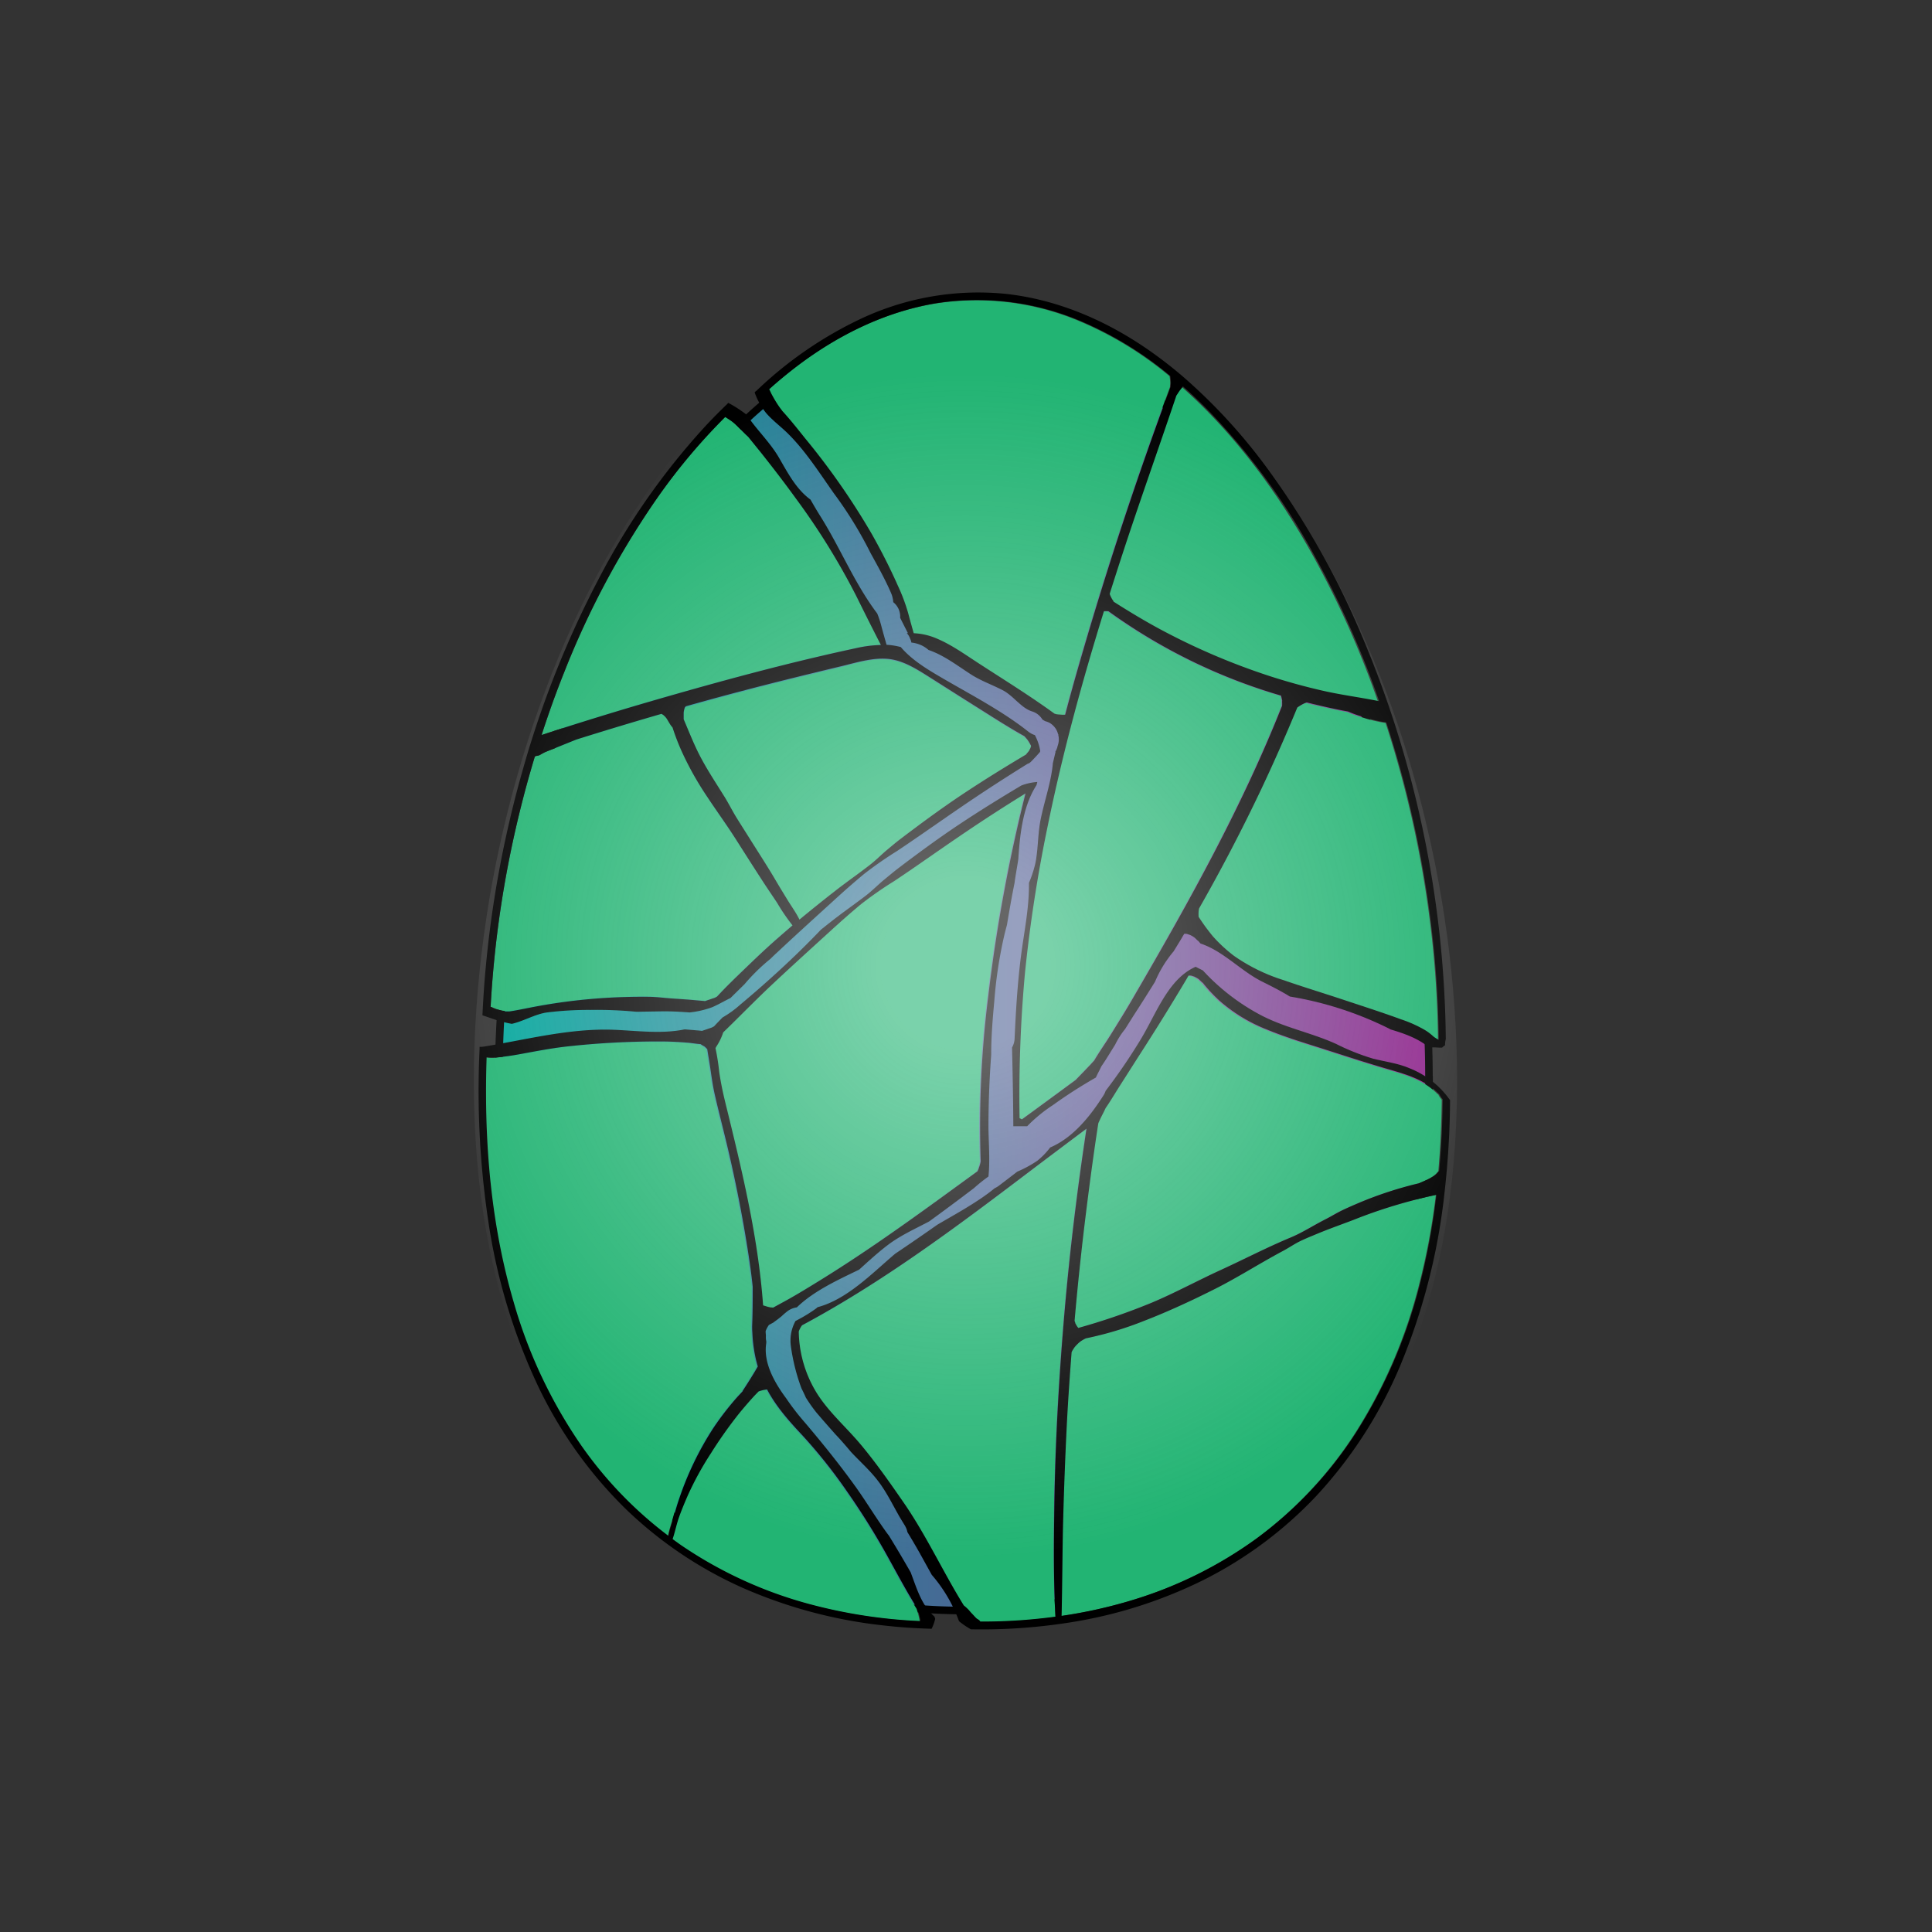 <svg class="Egg2" xmlns="http://www.w3.org/2000/svg" xmlns:xlink="http://www.w3.org/1999/xlink" viewBox="0 0 512 512">
  <rect x="0" y="0" width="512" height="512" fill="#333333" stroke="none"/>
  <defs>
    <linearGradient id="linear-gradient" x1="132.2" y1="256.15" x2="378.71" y2="256.15" gradientUnits="userSpaceOnUse">
      <stop offset="0" stop-color="#00a89c"/>
      <stop offset="1" stop-color="#92278e"/>
    </linearGradient>
    <radialGradient id="radial-gradient" cx="255.86" cy="255.86" r="157.08" gradientUnits="userSpaceOnUse">
      <stop offset="0.14" stop-color="#fff" stop-opacity="0.4"/>
      <stop offset="1" stop-color="#f1f1f1" stop-opacity="0"/>
    </radialGradient>
  </defs>
  <title>Egg2</title>
  <g>
    <g>
      <path d="M378.71,285.22c0,97.78-55.18,141.56-123.25,141.56S132.2,383,132.2,285.22,187.39,85.51,255.46,85.51,378.71,187.45,378.71,285.22Z" fill="url(#linear-gradient)"/>
      <path d="M377.71,285.22c0,17.3-1.7,34.67-6.09,51.43a133.88,133.88,0,0,1-17,39.3,106.5,106.5,0,0,1-26.17,27.79,110.38,110.38,0,0,1-33,16.36,136.39,136.39,0,0,1-38,5.67A139.48,139.48,0,0,1,219,421.11a111.91,111.91,0,0,1-33.72-15.4,105.63,105.63,0,0,1-26.81-26.57A129.91,129.91,0,0,1,140.5,341c-4.77-16.3-6.87-33.29-7.24-50.24a273.76,273.76,0,0,1,4.67-56A281.27,281.27,0,0,1,153.12,182a225.63,225.63,0,0,1,23.94-45.14c8.64-12.43,18.86-24,31-33.12,10.65-8,22.85-14,36-16.3A70.15,70.15,0,0,1,282.39,92c13,5.3,24.43,14,34.21,23.93a177.88,177.88,0,0,1,28.2,38.63,254.41,254.41,0,0,1,20.5,48.86,284.66,284.66,0,0,1,11,54.6,272.22,272.22,0,0,1,1.39,27.23,1,1,0,0,0,2,0,281.36,281.36,0,0,0-5.89-56.56,278.87,278.87,0,0,0-16.47-52.9A217.21,217.21,0,0,0,332,131c-9-12.06-19.53-23.12-32-31.64C289,91.75,276.36,86.41,263,84.93a73.11,73.11,0,0,0-38.4,6.58c-13,5.95-24.39,15.11-34.11,25.51a186.46,186.46,0,0,0-28.09,40.21,262.31,262.31,0,0,0-20.06,50.24,287,287,0,0,0-10.2,55.69,241.4,241.4,0,0,0,1.47,55.51,156.58,156.58,0,0,0,13.28,44.61,114.85,114.85,0,0,0,23.19,32.57,107.75,107.75,0,0,0,31.09,21A126.52,126.52,0,0,0,238,426.79,149.63,149.63,0,0,0,278,426.1a122.13,122.13,0,0,0,36.17-11.31,106.91,106.91,0,0,0,30.19-22.48,118,118,0,0,0,22-34.11,164.83,164.83,0,0,0,11.83-45.95,230.32,230.32,0,0,0,1.53-27A1,1,0,0,0,377.71,285.22Z"/>
    </g>
    <path d="M191.74,210.91c1.2,1.92,2.21,4,3.4,5.88s2.28,3.62,3.42,5.43c2.29,3.66,4.66,7.28,6.85,11,1.08,1.85,2.21,3.68,3.33,5.51,1,1.66,2.22,3.3,3.07,5.06q5-4.15,10.15-8.14c2.8-2.16,5.71-4.18,8.51-6.36,1.52-1.17,2.91-2.58,4.37-3.83,1.21-1,2.42-2.05,3.68-3,5.63-4.27,11.28-8.44,17.17-12.33,5.3-3.51,10.7-6.84,16.16-10.09l0,0,.07-.09v0a3.92,3.92,0,0,1,.25-.32l.17-.2.09-.1.06-.08,0,0a1,1,0,0,0,.08-.11c.05-.06.09-.14.14-.21l.07-.15s.06-.1.08-.15l.16-.29.26-.49c-.11-.21-.22-.43-.34-.63a9.9,9.9,0,0,0-.63-1h0l-.07-.09-.18-.21c-.13-.15-.26-.31-.4-.45l-.17-.19c-3.72-2.1-7.35-4.41-11-6.69q-6.81-4.29-13.6-8.61c-3.37-2.14-6.9-4.53-10.94-5.11-4.5-.65-9.16.91-13.48,2-8.86,2.13-17.71,4.3-26.52,6.63q-7.09,1.88-14.16,3.87l-.11.12-.1.11h0c0,.07-.11.15-.13.19l0,.06v0l-.09.27c-.06.25-.1.51-.15.76v.07a1.8,1.8,0,0,1,0,.22c0,.14,0,.29,0,.43,0,.3,0,.59,0,.88a2.26,2.26,0,0,0,0,.26c1.27,3.06,2.46,6.15,4,9.11C187.07,203.66,189.46,207.25,191.74,210.91Z" fill="#22b473"/>
    <path d="M285.16,286c.6-.61,1.19-1.22,1.78-1.84l1.82-1.9c.34-.35.67-.73,1-1.09,1.34-2.26,2.87-4.44,4.24-6.63,2.14-3.42,4.25-6.85,6.28-10.33,14.53-24.89,28.69-50.31,39.35-77.14,0-.06,0-.13,0-.19,0-.24,0-.49,0-.73s0-.24,0-.36c0,.16,0-.14,0-.17-.07-.41-.18-.82-.28-1.22A150.12,150.12,0,0,1,293.52,162h0c-.11,0-.28,0-.41.06h-.61l-.16,0c-5.82,18.77-11,37.74-14.93,57a381.87,381.87,0,0,0-6,38.78,357.83,357.83,0,0,0-1.44,38.6l.13.06.16.07-.22-.09a1.83,1.83,0,0,1,.32.14l.09.05.15.08q7.13-5.19,14.23-10.44Z" fill="#22b473"/>
    <path d="M361.53,190.28c-.93-.28-1.86-.56-2.78-.9-.44-.16-.87-.34-1.31-.52l-.44-.18c-3.14-.57-6.25-1.29-9.31-2l-1.59-.4-.38.13-.13.06h0c.11-.05.09,0,0,0h0l-.26.13a8.87,8.87,0,0,0-1.09.6,5.14,5.14,0,0,0-.54.37l-.11.07q-4.44,10.84-9.46,21.46-7.68,16.2-16.58,31.8c0,.25-.09.5-.11.74a10.3,10.3,0,0,0,0,1.47,51.46,51.46,0,0,0,3.8,5.19,39.71,39.71,0,0,0,5.64,5.2,47.8,47.8,0,0,0,13.05,6.38c5.12,1.79,10.32,3.37,15.46,5.07s10.56,3.44,15.77,5.36A32.36,32.36,0,0,1,377.3,273a13.6,13.6,0,0,1,2.36,1.77l.24.18a8,8,0,0,0,1.18.74q-.12-12.34-1.35-24.65a285.42,285.42,0,0,0-11-54.6c-.5-1.62-1-3.24-1.55-4.85A37.42,37.42,0,0,1,361.53,190.28Z" fill="#22b473"/>
    <path d="M323.27,336.66c6.22-2.85,12.33-6,18.65-8.66,3.13-1.3,6-3.2,9-4.71,1.57-.79,3-1.74,4.63-2.49s3-1.34,4.5-2a101.44,101.44,0,0,1,15.9-5.17c.59-.25,1.18-.5,1.75-.77a16.63,16.63,0,0,0,1.77-.94,5.35,5.35,0,0,0,1.34-1.13,1.66,1.66,0,0,1,.35-.35c.56-6.31.85-12.64.91-19v0c-.11-.13-.21-.26-.31-.4s-.23-.32-.34-.49a5.36,5.36,0,0,1-.28-.53,1.08,1.08,0,0,1-.32-.22c-3.72-3.74-8.77-5.09-13.68-6.51-5.52-1.61-11-3.41-16.49-5.16-5.11-1.64-10.28-3.17-15.24-5.24a42.42,42.42,0,0,1-12.34-7.48,40.56,40.56,0,0,1-4.58-4.87c-.06-.05-.13-.08-.18-.13l-.53-.5-.24-.22-.12-.11,0,0s-.07,0-.09-.06l-.14-.1-.31-.19a5.12,5.12,0,0,0-.57-.3l-.14-.05-.31-.1a5.06,5.06,0,0,0-.67-.17l-.14,0h0l-.32,0h0c-.22.38-.44.77-.67,1.14q-5.67,9.53-11.65,18.84c-2,3.12-4,6.28-6,9.41-1.21,1.88-2.37,3.89-3.68,5.76a2.92,2.92,0,0,1-.14.31c-.1.22-.2.45-.31.66l-.67,1.3c-.28.56-.54,1.14-.8,1.71-1.42,9.24-2.64,18.51-3.75,27.79q-1.48,12.3-2.55,24.64h0l0,0,.12.3c0,.05,0,.1.05.14a.82.82,0,0,1,0,.11l.07.14a10.18,10.18,0,0,0,.6,1c-.16-.25,0,0,.07.08l.08.09a178.52,178.52,0,0,0,19.37-6.66C311.17,342.73,317.11,339.49,323.27,336.66Z" fill="#22b473"/>
    <path d="M216.56,339.76c10.83-6.68,21.27-14,31.56-21.46l10.73-7.81c.08-.18.15-.37.23-.56s.05-.11.08-.17l0-.07q.17-.44.3-.87c.08-.29.16-.59.22-.89,0,0,0-.08,0-.12a275.6,275.6,0,0,1,2-43.64,429.12,429.12,0,0,1,9.88-53.82c-6,3.72-11.94,7.59-17.79,11.56-5.69,3.86-11.31,7.86-17,11.67a101.24,101.24,0,0,0-8.72,6.07c-2.76,2.28-5.46,4.67-8.1,7.09-5.08,4.63-10.16,9.25-15.19,13.94-4.54,4.23-8.84,8.7-13.3,13,0,0,0,0,0,0a15.34,15.34,0,0,1-1.81,3.76,2.5,2.5,0,0,1-.23.39c.52,2.08.7,4.27,1,6.38.38,2.67.92,5.29,1.56,7.91,4.37,17.78,8.73,35.61,10.05,53.91l.71.22a9.68,9.68,0,0,0,1.06.27l.26.05h.11l.53.05h0l3.66-2C211.14,343.09,213.86,341.43,216.56,339.76Z" fill="#22b473"/>
    <path d="M243.67,429.33c0-.26-.09-.51-.15-.77-.1-.5-.24-1-.39-1.5-.07-.24-.15-.47-.22-.7-2.71-4.32-5.11-8.83-7.58-13.29a194.82,194.82,0,0,0-10.9-17.49,136,136,0,0,0-11.89-15c-3.58-3.83-7-7.65-9.45-12.26H203l-.51.05a9,9,0,0,0-1.6.43c-.41.42-.82.84-1.22,1.28q-2.16,2.31-4.13,4.79a114.5,114.5,0,0,0-7.3,10.33,83.4,83.4,0,0,0-6.16,11.24c-.83,1.92-1.66,3.88-2.34,5.86s-1,3.79-1.65,5.63c.85.62,1.7,1.24,2.56,1.84a111.83,111.83,0,0,0,33.73,15.39,135.34,135.34,0,0,0,29.33,4.5C243.71,429.56,243.69,429.44,243.67,429.33Z" fill="#22b473"/>
    <path d="M178.19,402.73c.53-1.83,1-3.66,1.66-5.46a83.25,83.25,0,0,1,8.87-18.64,79.3,79.3,0,0,1,6.35-8.25c.49-.56,1-1.08,1.51-1.62,0,0,0-.08,0-.11,1.38-2.13,2.74-4.26,4-6.46a35.32,35.32,0,0,1-1-4.47,36.84,36.84,0,0,1-.44-4.45c0-.57-.08-1.21-.06-1.84.12-3.45.14-6.91.16-10.38-.3-2.68-.65-5.37-1.06-8q-2.18-14.36-5.52-28.49c-1.11-4.72-2.33-9.41-3.43-14.13-.55-2.38-.88-4.81-1.23-7.23-.25-1.7-.57-3.38-.81-5.07l-.11-.08c-.17-.19-.36-.37-.55-.55s-.32-.2-.49-.29a4.07,4.07,0,0,1-.6-.38c-1.22-.09-2.45-.33-3.56-.41-2.31-.19-4.62-.34-6.95-.31a217.56,217.56,0,0,0-25.39,1.33c-4,.52-8,1.31-12.06,2a57,57,0,0,1-5.68.79,10.67,10.67,0,0,1-3,0c-.16,4.86-.2,9.72-.09,14.58.37,16.95,2.47,33.94,7.24,50.24a129.79,129.79,0,0,0,18,38.14A106.25,106.25,0,0,0,177,407.13C177.27,405.64,177.77,404.16,178.19,402.73Z" fill="#22b473"/>
    <path d="M279.32,399.45c.25-17.41,1.25-34.81,2.75-52.16,1.4-16.1,3.37-32.12,5.78-48.1q-7.68,5.74-15.31,11.53c-19.23,14.55-38.75,29.18-60.08,40.59l-.08.11-.18.27c-.11.18-.21.36-.31.55l-.14.3h0a1.21,1.21,0,0,0-.05.14c0,.11-.07.23-.11.34a32,32,0,0,0,4.78,16.25c3.22,5.16,8,9.18,11.81,13.84s7.55,9.89,11.08,15c6,8.74,10.51,18.42,16.08,27.45.33.28.64.58,1,.88s.74.81,1.1,1.22.62.73,1,1.07l.26.26.1.08a3.62,3.62,0,0,1,.71.5,1,1,0,0,1,.17.25h2.22a145.57,145.57,0,0,0,17.82-1.3C279.1,418.85,279.19,409.13,279.32,399.45Z" fill="#22b473"/>
    <path d="M380.45,316.67a134.86,134.86,0,0,0-21.86,6.6c-3.16,1.21-6.34,2.32-9.47,3.62-1.61.67-3.19,1.29-4.75,2.06s-2.93,1.73-4.44,2.53c-6.1,3.22-11.9,7-18.05,10.09s-12.27,5.94-18.62,8.41a93.12,93.12,0,0,1-15.49,4.67l-.07.06a8.39,8.39,0,0,0-1.51.86l-.15.11h0l0,0-.32.27c-.21.19-.41.39-.61.6l-.28.32-.14.18h0l0,0c-.16.23-.32.46-.47.7s-.23.43-.34.64q-.72,9.29-1.23,18.59-.69,12.91-1,25.86c-.23,8.48-.21,17-.43,25.43a127.77,127.77,0,0,0,18.72-4.17,110.42,110.42,0,0,0,33-16.35A106.57,106.57,0,0,0,359,380a133.91,133.91,0,0,0,17-39.29,179.48,179.48,0,0,0,4.52-24.08Z" fill="#22b473"/>
    <path d="M204.28,104.52c.31.6.64,1.2,1,1.78s.75,1.18,1.15,1.75c.22.32.51.65.74,1l.51.55c1.92,2.16,3.72,4.44,5.53,6.7a189.85,189.85,0,0,1,17.65,25.32c2.5,4.45,4.84,9,6.9,13.69a48.81,48.81,0,0,1,2.74,7.32c.46,1.77,1,3.53,1.47,5.29a17.66,17.66,0,0,1,5.35,1.1c4.14,1.58,7.77,4.21,11.46,6.61,6.84,4.46,13.88,8.79,20.5,13.61.24,0,.48.13.72.17a5.21,5.21,0,0,0,.55.08l.8,0c.24,0,.5,0,.76,0q1.85-6.92,3.82-13.79c7.1-24.63,15.21-49.06,24.12-73.11,0-.39.06-.78.06-1.18a12.67,12.67,0,0,0-.17-1.73A94.62,94.62,0,0,0,285.8,85a70.17,70.17,0,0,0-38.28-4.5c-13.19,2.26-25.4,8.31-36.05,16.3q-4,3-7.81,6.43C203.89,103.68,204.07,104.13,204.28,104.52Z" fill="#22b473"/>
    <path d="M173.15,185.61c17.75-5.14,35.69-10,53.76-13.89a33.36,33.36,0,0,1,6.54-.83c-2.23-4.34-4.41-8.7-6.58-13.09a185.61,185.61,0,0,0-16-25.8c-2.95-4.11-6-8.13-9.2-12.08l-3.39-4.19-.68-.63-1.81-1.8a17.52,17.52,0,0,0-1.69-1.55c-.58-.44-1.27-.87-1.91-1.28h0A159.74,159.74,0,0,0,173.46,133a225.91,225.91,0,0,0-23.93,45.15c-2.19,5.47-4.18,11-6,16.64Q158.26,189.94,173.15,185.61Z" fill="#22b473"/>
    <path d="M312.5,103.5a11.59,11.59,0,0,0-.74,1.09l-.44.75c-4.19,12.47-8.6,24.88-12.75,37.37q-2.46,7.38-4.8,14.81c.06.16.11.31.17.46a9.48,9.48,0,0,0,.52,1c.1.17.23.33.33.5l0,.09c4.52,2.89,9.12,5.65,13.87,8.13a178.52,178.52,0,0,0,27.24,11.52q7.15,2.34,14.51,4c4.9,1.11,9.86,1.76,14.78,2.74h0a247.94,247.94,0,0,0-17.06-38.39c-7.74-14-17-27.21-28.19-38.62-2.17-2.21-4.43-4.36-6.76-6.42A10.11,10.11,0,0,1,312.5,103.5Z" fill="#22b473"/>
    <path d="M130.33,266.88l.43.21.2.08c.25.1.5.2.76.28a11.81,11.81,0,0,0,1.58.41c.25,0,.51.09.77.12l.32,0,.36,0H135c1.7-.25,3.38-.6,5.06-.93a152.57,152.57,0,0,1,25.3-2.88q3.24-.11,6.48-.07c2.09,0,4.16.3,6.24.45s4.31.28,6.47.49c.73.07,1.5.11,2.26.2l1.46-.49,1.14-.39h0l.24-.12.36-.2c2.31-2.51,4.78-4.88,7.24-7.25,2.79-2.69,5.6-5.38,8.51-7.93q2.1-1.84,4.23-3.63a53.55,53.55,0,0,1-4.09-6c-1.36-2.05-2.76-4.08-4.09-6.15-2.33-3.64-4.63-7.29-7-10.93s-5-7.31-7.43-11A83.32,83.32,0,0,1,181,199.81a59.17,59.17,0,0,1-2.74-7,6.22,6.22,0,0,1-.74-1c-.3-.49-.57-1-.9-1.47l-.09-.12,0,0-.26-.3-.32-.3-.13-.11c-.16-.11-.33-.21-.5-.31Q164,192.43,152.7,196l-5.51,2.24c-1,.39-2,.74-2.9,1.18-.4.19-.75.41-1.13.62a2.12,2.12,0,0,1-.88.28.65.65,0,0,1-.24,0c.07,0,0,.05-.11.11a1,1,0,0,1-.2.08,285.74,285.74,0,0,0-7.4,30.36,280.15,280.15,0,0,0-4.32,36A1.17,1.17,0,0,1,130.33,266.88Z" fill="#22b473"/>
    <path d="M270.66,208.17c-5.33,3.17-10.6,6.43-15.77,9.85-5.89,3.89-11.55,8.06-17.17,12.33-1.26,1-2.47,2-3.68,3-1.47,1.25-2.86,2.65-4.37,3.83-2.8,2.17-5.72,4.19-8.52,6.36q-1.82,1.41-3.61,2.85-5.08,5.31-10.5,10.31t-10.82,9.5a27.5,27.5,0,0,1-4.74,3.44c-.76.78-1.52,1.56-2.25,2.35l-.37.2-.23.12h0c-.38.12-.75.26-1.13.39l-1.46.49c-.76-.09-1.53-.14-2.27-.21l-2.32-.19c-6.07,1.28-12.75.35-18.8.11-11.61-.44-23,2.58-34.36,4.45a5.52,5.52,0,0,1-1.2.07c0,.2,0,.4,0,.6,0,0,0,0,0,.06a232.65,232.65,0,0,0,2.17,44.53,155.94,155.94,0,0,0,13.28,44.61,114.81,114.81,0,0,0,23.18,32.57,107.75,107.75,0,0,0,31.09,21,126.66,126.66,0,0,0,36.9,9.92c4.37.51,8.77.81,13.18.93a13,13,0,0,0,.95-2.62l-.21-.61c-3.48-3.11-4.65-7.4-6.3-11.74-1.78-3.1-3.59-6.19-5.47-9.24l-.24-.4c-.47-.62-.93-1.24-1.36-1.86-2.53-3.61-4.83-7.38-7.4-11-4.3-6-8.88-11.67-13.63-17.27a63.4,63.4,0,0,1-4.84-6.27c-3.51-4.71-6.11-9.81-5.32-14.72,0-.16,0-.31,0-.47a4.84,4.84,0,0,1-.1-1.32c0-.43-.06-.85-.07-1.28,0-.11.06-.23.1-.34l.06-.14h0c.05-.1.09-.2.14-.29a6,6,0,0,1,.31-.55,2.11,2.11,0,0,1,.18-.27.83.83,0,0,1,.08-.12l1.21-.66c.11-.08.21-.18.33-.26.65-.45,1.26-.93,1.85-1.42.42-.4.87-.79,1.36-1.18a5.37,5.37,0,0,1,2.65-1.14c4.46-4.34,10.88-7.28,16.51-10,2.58-2.34,5.11-4.65,7.65-6.57,3.35-2.53,7.21-4.25,10.91-6.21q6-4.36,11.86-8.82a45.55,45.55,0,0,1,3.85-3.08c.44-4.25.06-8.57,0-12.92,0-6.45.25-12.91.73-19.34a1.5,1.5,0,0,1,0-.22c0-4.72.4-9.43.82-14a117.33,117.33,0,0,1,2.75-17.89c.2-.78.4-1.55.61-2.33.61-3.7,1.26-7.39,2-11.07.27-2.07.67-4.13,1-6.29.45-7,1.27-14.13,4.83-19.67l.21-.83A14.84,14.84,0,0,0,270.66,208.17ZM154.06,383.09A129.41,129.41,0,0,1,136.11,345c-4.78-16.3-6.88-33.29-7.25-50.24q-.15-7.29.1-14.58a11.05,11.05,0,0,0,3,0c1.9-.16,3.8-.45,5.68-.79,4-.73,8-1.52,12.06-2A217.56,217.56,0,0,1,175.13,276c2.32,0,4.63.12,7,.31,1.11.08,2.34.31,3.55.4a6.33,6.33,0,0,0,.61.39,4.71,4.71,0,0,1,.48.29,7.27,7.27,0,0,1,.56.55l.1.08c.25,1.69.57,3.37.81,5.06.35,2.43.69,4.85,1.24,7.24,1.09,4.72,2.32,9.41,3.43,14.12,2.21,9.42,4.07,18.93,5.52,28.49q.62,4,1.05,8.05c0,3.46,0,6.92-.15,10.38,0,.62,0,1.26.06,1.84a36.84,36.84,0,0,0,.44,4.45,32.5,32.5,0,0,0,1,4.47c-1.25,2.2-2.61,4.32-4,6.46a.21.21,0,0,0,0,.1c-.5.55-1,1.07-1.51,1.63a76.94,76.94,0,0,0-6.35,8.25A83.28,83.28,0,0,0,180,397.16c-.63,1.79-1.12,3.63-1.66,5.45-.41,1.44-.92,2.92-1.21,4.4A105.78,105.78,0,0,1,154.06,383.09Zm49.15-14.87h.08c2.43,4.61,5.86,8.43,9.45,12.26a137.24,137.24,0,0,1,11.89,15A194.72,194.72,0,0,1,235.52,413c2.47,4.46,4.88,9,7.59,13.29.07.23.14.46.22.69.15.5.28,1,.39,1.51.06.26.1.51.15.77,0,.11,0,.23,0,.34a135.43,135.43,0,0,1-29.34-4.5,111.91,111.91,0,0,1-33.72-15.4c-.87-.59-1.71-1.21-2.56-1.83.63-1.84,1-3.79,1.64-5.63s1.52-3.94,2.35-5.86a82.79,82.79,0,0,1,6.16-11.24,116.43,116.43,0,0,1,7.29-10.33q2-2.47,4.13-4.8c.4-.43.82-.85,1.23-1.27a8.79,8.79,0,0,1,1.6-.43ZM261.9,264.06a275.55,275.55,0,0,0-2,43.64l0,.12c-.06.3-.13.59-.22.89a7.47,7.47,0,0,1-.3.87l0,.07c0,.06-.05.12-.07.17s-.16.37-.23.56l-10.74,7.81C238,325.67,227.59,333,216.76,339.65c-2.71,1.67-5.42,3.33-8.2,4.88l-3.66,2h0l-.53-.05h-.11l-.26-.05a7.51,7.51,0,0,1-1.06-.28l-.71-.22c-1.32-18.3-5.68-36.12-10.05-53.9-.64-2.63-1.18-5.24-1.57-7.91a62.7,62.7,0,0,0-1-6.38,1.9,1.9,0,0,0,.23-.39,15.19,15.19,0,0,0,1.82-3.76v0c4.46-4.31,8.76-8.77,13.3-13,5-4.69,10.12-9.31,15.2-13.95,2.64-2.41,5.34-4.8,8.09-7.08a101.4,101.4,0,0,1,8.73-6.07c5.72-3.81,11.33-7.81,17-11.67q8.78-6,17.8-11.56A427.32,427.32,0,0,0,261.9,264.06Z"/>
    <path d="M373.64,283.14c-3.15-1.37-6.51-1.76-9.81-2.6a60.35,60.35,0,0,1-9.73-3.88c-6.58-3-13.68-4.3-20.14-7.73a57,57,0,0,1-15.19-11.76c-.53-.26-1.06-.52-1.59-.8l-.33-.16c-7.41,3.27-10.52,12.72-14.72,19.52A151.74,151.74,0,0,1,293,289.09a5,5,0,0,1-.57,1.2c-3.45,5.43-8,11.19-14.13,13.81a19.36,19.36,0,0,1-3.4,3.51,31,31,0,0,1-5.32,2.89c-1.64,1.27-3.29,2.54-4.95,3.79a5.77,5.77,0,0,1-1,.58,51.28,51.28,0,0,1-4.55,3.31c-3.45,2.28-7.1,4.29-10.69,6.39q-5.53,3.9-11.16,7.68c-6.17,5.23-12.75,12.11-20.57,14.17l-.34.31a39.83,39.83,0,0,1-5,3.08l-.51.27a10.82,10.82,0,0,0-1.23,6.59,52.18,52.18,0,0,0,2.82,11.26c.4.8.8,1.61,1.15,2.43a43.13,43.13,0,0,0,2.71,3.86c1.69,2,3.41,3.93,5.11,5.86l.38.4c1.31,1.4,2.55,2.84,3.77,4.3,2.37,2.54,5,4.85,7.11,7.61,2.36,3.05,4,6.55,5.91,9.84l1.22,2a5.18,5.18,0,0,1,.71,1.79c1.4,2.3,2.76,4.62,4.06,7l2.39,4.32a39.3,39.3,0,0,1,7.23,12.3,22,22,0,0,0,3.14,2.14,148.66,148.66,0,0,0,25.3-1.67,122.13,122.13,0,0,0,36.17-11.31,106.91,106.91,0,0,0,30.19-22.48,117.79,117.79,0,0,0,22-34.11,165.19,165.19,0,0,0,11.84-45.95,229.14,229.14,0,0,0,1.49-24.7A23.68,23.68,0,0,0,373.64,283.14ZM262,429.72h-2.22a1.1,1.1,0,0,0-.17-.25,3.08,3.08,0,0,0-.72-.5l-.1-.09-.26-.25c-.33-.34-.64-.71-1-1.07s-.71-.84-1.11-1.22-.62-.6-1-.88c-5.57-9-10-18.71-16.07-27.45-3.54-5.12-7.11-10.22-11.08-15s-8.59-8.69-11.82-13.84a31.94,31.94,0,0,1-4.77-16.25c0-.11.06-.23.1-.34l.06-.14h0c.05-.1.09-.2.14-.29a6,6,0,0,1,.31-.55,2.11,2.11,0,0,1,.18-.27.83.83,0,0,1,.08-.12c21.32-11.4,40.84-26,60.07-40.59q7.65-5.78,15.32-11.52c-2.42,16-4.38,32-5.78,48.1-1.5,17.35-2.5,34.75-2.75,52.16-.14,9.68-.23,19.4.3,29.07A145.42,145.42,0,0,1,262,429.72ZM376.22,340.6a133.88,133.88,0,0,1-17,39.3,106.33,106.33,0,0,1-26.17,27.79,110.33,110.33,0,0,1-33,16.36,127.77,127.77,0,0,1-18.72,4.17c.21-8.48.2-17,.42-25.43q.35-12.93,1-25.86c.33-6.2.76-12.4,1.24-18.59a5.62,5.62,0,0,1,.34-.64c.15-.24.31-.47.47-.7l0,0h0l.15-.18c.09-.1.18-.21.28-.31s.4-.41.61-.6l.32-.28h0l.16-.12a9.35,9.35,0,0,1,1.51-.86s0,0,.07,0a91.83,91.83,0,0,0,15.48-4.68c6.35-2.47,12.54-5.34,18.62-8.4s12-6.87,18.06-10.09c1.51-.8,2.9-1.78,4.43-2.53s3.15-1.39,4.75-2.06c3.14-1.3,6.31-2.41,9.48-3.62a133.61,133.61,0,0,1,21.86-6.61l.08,0A179,179,0,0,1,376.22,340.6Zm5.16-30.25a1.66,1.66,0,0,0-.35.35,5.27,5.27,0,0,1-1.33,1.12,15.06,15.06,0,0,1-1.77.95c-.58.27-1.16.52-1.75.77a101.1,101.1,0,0,0-15.9,5.17c-1.51.64-3,1.28-4.5,2s-3.07,1.7-4.63,2.48c-3,1.52-5.9,3.42-9,4.72-6.32,2.62-12.43,5.81-18.65,8.66s-12.11,6.07-18.37,8.7a174.91,174.91,0,0,1-19.37,6.65l-.08-.08c0-.07-.22-.33-.06-.08a7.9,7.9,0,0,1-.6-1,.54.54,0,0,1-.07-.13l0-.11a.78.78,0,0,1-.05-.14c0-.1-.08-.2-.13-.3l0,0h0q1.08-12.35,2.54-24.64c1.12-9.28,2.33-18.55,3.76-27.79.26-.57.52-1.15.8-1.71s.44-.87.66-1.3c.11-.21.21-.44.32-.66s.09-.2.14-.31c1.31-1.88,2.47-3.88,3.68-5.77,2-3.12,4-6.28,6-9.4q6-9.32,11.66-18.84c.22-.38.44-.76.67-1.14h0l.32,0h0l.14,0c.22,0,.45.1.67.16l.31.11.14.05.57.3.31.19.13.09.1.07,0,0,.12.1.24.22c.17.18.35.34.52.51a2,2,0,0,0,.19.12,39.82,39.82,0,0,0,4.57,4.88,42.6,42.6,0,0,0,12.35,7.48c5,2.07,10.12,3.6,15.24,5.23,5.48,1.76,11,3.56,16.49,5.16,4.91,1.43,9.95,2.77,13.68,6.51a1,1,0,0,0,.31.23c.09.18.19.36.29.52s.22.34.33.5l.31.4h0C382.24,297.71,382,304,381.38,310.35Z"/>
    <path d="M377.42,221.61A278.84,278.84,0,0,0,361,168.71a217.72,217.72,0,0,0-25.33-44.81,147.7,147.7,0,0,0-22.71-24.56l-.09-.07a113.51,113.51,0,0,0-9.18-7C292.59,84.7,280,79.36,266.58,77.88a73.13,73.13,0,0,0-38.4,6.58,104.37,104.37,0,0,0-27.72,19.11,1.41,1.41,0,0,0-.47.44,18.65,18.65,0,0,0,3,5.4c1.79,2.1,4.09,3.73,6,5.67,4.61,4.6,8.31,10.45,12.06,15.75a105,105,0,0,1,9.65,15.72c1.92,3.5,3.89,7,5.46,10.65a7.3,7.3,0,0,1,.56,2.38,4.88,4.88,0,0,1,1.83,4.15q1,2,2.05,4.05h-.31a3.68,3.68,0,0,1,.88,1.43,3.45,3.45,0,0,1,.35,1.07,8.32,8.32,0,0,1,1.83.4,7.78,7.78,0,0,1,2.72,1.57c4,1.37,7.27,3.89,11.14,6.41,2.72,1.77,5.66,2.77,8.51,4.25s4.86,4.68,7.74,5.61a4.83,4.83,0,0,1,2.8,2.18l.72.42a5.3,5.3,0,0,1,1.16.44,4.77,4.77,0,0,1,2.22,2.85c0,.08.08.16.13.24l-.05.08a4.83,4.83,0,0,1-.18,3,2.57,2.57,0,0,1-.08.38,6.08,6.08,0,0,1-.53,1.16l.08,0c-.24,1-.48,2-.71,3-.45,5.06-2.22,9.83-3.26,15-.74,3.76-.62,7.64-1.35,11.39a30.22,30.22,0,0,1-1.73,5.31c.1,6.56-1.29,13-2.12,19.48-.92,7.23-1.35,14.49-1.68,21.77a5,5,0,0,1-.68,2.37c.17,7,.3,13.91.34,20.87,1.22,0,2.44,0,3.67,0a40.48,40.48,0,0,1,6.81-5.59,127.73,127.73,0,0,1,11.39-7.31c.11-.22.21-.45.32-.67.21-.44.44-.87.66-1.3.11-.21.21-.44.32-.66s.09-.2.14-.31c1.31-1.87,2.47-3.87,3.67-5.76a21.32,21.32,0,0,1,2.63-4.13c1.11-1.77,2.22-3.53,3.35-5.28,1.55-2.4,3.07-4.83,4.58-7.25a31.35,31.35,0,0,1,4.95-8.09c.71-1.17,1.43-2.32,2.13-3.5.22-.38.44-.76.67-1.14h0l.32,0h0l.14,0c.22,0,.45.1.67.16l.31.11.14.05q.28.13.57.3l.31.19.13.09.1.07,0,0,.12.1.24.22c.17.18.35.34.52.51a2,2,0,0,0,.19.12c.18.23.38.44.57.66,6.06,2,10.71,7.31,16.39,10.12,2.45,1.22,4.94,2.47,7.27,3.92a92.39,92.39,0,0,1,25.94,8.32c.27.13.52.27.78.41,3.52,1.05,7,2.26,9.88,4.53l1.1.22.18,0h.36c.5,0,1,.06,1.51.06l.61,0a4.13,4.13,0,0,1,.78-.63,6.12,6.12,0,0,1,.19-1.67A281.1,281.1,0,0,0,377.42,221.61ZM312,104.48c.23-.38.47-.74.73-1.09a9.88,9.88,0,0,0,.76-1q3.49,3.09,6.76,6.41a177.84,177.84,0,0,1,28.19,38.63,247.47,247.47,0,0,1,17.05,38.39h0c-4.92-1-9.89-1.63-14.79-2.74s-9.73-2.45-14.5-4a178.52,178.52,0,0,1-27.24-11.52c-4.76-2.49-9.35-5.24-13.87-8.13a.73.73,0,0,0,0-.09c-.09-.17-.22-.33-.33-.5a9.4,9.4,0,0,1-.51-1c-.06-.15-.12-.31-.17-.46q2.34-7.42,4.79-14.82c4.16-12.48,8.56-24.89,12.76-37.36C311.66,105,311.81,104.72,312,104.48ZM280.18,189.3c-.25,0-.48-.12-.72-.17-6.63-4.82-13.66-9.15-20.51-13.61-3.68-2.4-7.31-5-11.45-6.61a17.37,17.37,0,0,0-5.35-1.1c-.51-1.76-1-3.52-1.47-5.3a48.7,48.7,0,0,0-2.74-7.31c-2.07-4.68-4.4-9.24-6.91-13.69a189.78,189.78,0,0,0-17.64-25.32c-1.81-2.26-3.61-4.54-5.54-6.7-.16-.19-.33-.37-.5-.55-.24-.35-.52-.68-.74-1-.41-.57-.79-1.16-1.15-1.76s-.68-1.17-1-1.77c-.2-.39-.38-.85-.61-1.26q3.76-3.37,7.81-6.43c10.65-8,22.85-14,36.05-16.3A70.12,70.12,0,0,1,286,84.92,94.45,94.45,0,0,1,310.11,99.6a11.15,11.15,0,0,1,.18,1.73,11.5,11.5,0,0,1-.07,1.18c-8.91,24-17,48.48-24.11,73.11q-2,6.87-3.82,13.79l-.77,0-.8-.06A3.33,3.33,0,0,1,280.18,189.3Zm20.32,74.79c-2,3.49-4.15,6.92-6.28,10.34-1.37,2.19-2.91,4.37-4.24,6.63-.35.36-.69.74-1,1.09-.62.63-1.21,1.27-1.82,1.9s-1.19,1.23-1.79,1.84l-.31.32q-7.11,5.24-14.24,10.44l-.14-.08-.1-.05a1.09,1.09,0,0,0-.31-.14l.22.09-.16-.08-.13-.05a355.56,355.56,0,0,1,1.44-38.61,381.68,381.68,0,0,1,6-38.77c3.93-19.26,9.1-38.23,14.92-57l.17,0h.61a2.43,2.43,0,0,0,.4,0h0a149.75,149.75,0,0,0,45.76,22.38c.1.41.2.82.28,1.23,0,0,.05.33,0,.17,0,.12,0,.24,0,.36a6,6,0,0,1,0,.73c0,.06,0,.13,0,.19C329.19,213.79,315,239.21,300.5,264.09Zm79.6,10.76-.24-.18a13.6,13.6,0,0,0-2.36-1.77,33.65,33.65,0,0,0-6.13-2.74c-5.21-1.91-10.5-3.6-15.77-5.35s-10.34-3.28-15.46-5.07a47.74,47.74,0,0,1-13.06-6.39,39,39,0,0,1-5.63-5.19,52.61,52.61,0,0,1-3.8-5.19,10.3,10.3,0,0,1,0-1.47,6.62,6.62,0,0,1,.11-.74q8.88-15.58,16.57-31.8,5-10.61,9.47-21.46l.1-.08c.18-.12.36-.25.55-.36a9.62,9.62,0,0,1,1.08-.61l.27-.12h0l.14-.06.37-.13,1.6.4c3.05.73,6.17,1.45,9.31,2l.44.18c.43.18.87.36,1.31.52.91.34,1.84.62,2.77.9a37.55,37.55,0,0,0,5.64,1.32c.52,1.61,1.05,3.23,1.54,4.85a284.66,284.66,0,0,1,11,54.6q1.24,12.29,1.36,24.65A9,9,0,0,1,380.1,274.85Z"/>
    <path d="M274.26,194.82a5.67,5.67,0,0,1-1.83-1c-6.73-5.31-14.71-9.48-22.12-13.78-4.13-2.4-8.51-4.94-11.59-8.56a18.16,18.16,0,0,0-3.77-.6c-.5-1.76-1-3.52-1.47-5.29-.26-1-.6-2-1-3-6-7.92-9.81-17.43-15.1-25.83-.9-1.42-1.75-2.89-2.59-4.36-3.7-2.71-5.84-6.75-8.29-11s-6-7.48-8.61-11.46a31.43,31.43,0,0,0-4.89-3.17,1.6,1.6,0,0,0-.25.27c-2,1.93-4,3.92-5.91,6a186.35,186.35,0,0,0-28.09,40.21,261,261,0,0,0-20.06,50.24,287.74,287.74,0,0,0-10.21,55.69c-.27,3.29-.47,6.59-.63,9.89,1.27.41,2.54.88,3.92,1.32a33.93,33.93,0,0,0,3.86.94c3-.66,6.11-2.53,9.18-3a88.55,88.55,0,0,1,11.63-.69,111.21,111.21,0,0,1,12.25.49l7.2-.12c2.29,0,4.56.12,6.83.3a24.66,24.66,0,0,0,6-1.38c1.68-.72,3.22-1.65,4.85-2.43l3.75-3.69a50.84,50.84,0,0,1,6.84-6.69c.52-.5,1-1,1.57-1.5,5-4.69,10.11-9.31,15.19-13.94,2.64-2.42,5.34-4.81,8.1-7.09a101.24,101.24,0,0,1,8.72-6.07c5.72-3.81,11.34-7.81,17-11.67,5.85-4,11.78-7.84,17.79-11.56,0,0,0,.07,0,.11l.6-.45c.85-.87,1.69-1.74,2.47-2.67a2.68,2.68,0,0,0,.07-.27A13.52,13.52,0,0,0,274.26,194.82ZM149.53,178.1A225.91,225.91,0,0,1,173.46,133a159.74,159.74,0,0,1,18.73-22.49h0c.64.41,1.33.84,1.91,1.28a17.52,17.52,0,0,1,1.69,1.55l1.81,1.8.68.63,3.39,4.19c3.17,4,6.25,8,9.2,12.08a185.61,185.61,0,0,1,16,25.8c2.17,4.39,4.35,8.75,6.58,13.09a33.36,33.36,0,0,0-6.54.83c-18.07,3.87-36,8.75-53.76,13.89q-14.88,4.32-29.62,9.13C145.35,189.13,147.34,183.57,149.53,178.1Zm56.25,70.82c-2.91,2.55-5.72,5.24-8.51,7.93-2.46,2.37-4.93,4.74-7.24,7.25l-.36.2-.24.12h0l-1.14.39-1.46.49c-.76-.09-1.53-.13-2.26-.2-2.16-.21-4.31-.34-6.47-.49s-4.15-.43-6.24-.45-4.32,0-6.48.07a152.57,152.57,0,0,0-25.3,2.88c-1.68.33-3.36.68-5.06.93h-.26l-.36,0-.32,0c-.26,0-.52-.08-.77-.12a11.81,11.81,0,0,1-1.58-.41c-.26-.08-.51-.18-.76-.28l-.2-.08-.43-.21a1.17,1.17,0,0,0-.32-.09,280.15,280.15,0,0,1,4.32-36,285.74,285.74,0,0,1,7.4-30.36,1,1,0,0,0,.2-.08c.15-.06.18-.09.11-.11a.65.65,0,0,0,.24,0,2.12,2.12,0,0,0,.88-.28c.38-.21.73-.43,1.13-.62.94-.44,1.93-.79,2.9-1.18L152.7,196q11.25-3.54,22.59-6.82c.17.1.34.2.5.31l.13.11.32.3.26.3,0,0,.09.12c.33.47.6,1,.9,1.47a6.22,6.22,0,0,0,.74,1,59.17,59.17,0,0,0,2.74,7,83.32,83.32,0,0,0,6.45,11.37c2.44,3.7,5.05,7.27,7.43,11s4.63,7.29,7,10.93c1.33,2.07,2.73,4.1,4.09,6.15a53.55,53.55,0,0,0,4.09,6Q207.88,247.08,205.78,248.92Zm67.3-50.66-.16.29s-.06.1-.08.15l-.07.15c0,.07-.09.15-.14.21a1,1,0,0,1-.08.11l0,0-.06.08-.09.1-.17.2a3.92,3.92,0,0,0-.25.32v0l-.07.09,0,0c-5.46,3.25-10.86,6.58-16.16,10.09-5.89,3.89-11.54,8.06-17.17,12.33-1.26.95-2.47,2-3.68,3-1.46,1.25-2.85,2.66-4.37,3.83-2.8,2.18-5.71,4.2-8.51,6.36q-5.16,4-10.15,8.14c-.85-1.76-2.05-3.4-3.07-5.06-1.12-1.83-2.25-3.66-3.33-5.51-2.19-3.72-4.56-7.34-6.85-11-1.14-1.81-2.29-3.61-3.42-5.43s-2.2-4-3.4-5.88c-2.28-3.66-4.67-7.25-6.62-11.11-1.5-3-2.69-6.05-4-9.11a2.26,2.26,0,0,1,0-.26c0-.29,0-.58,0-.88,0-.14,0-.29,0-.43a1.8,1.8,0,0,0,0-.22v-.07c.05-.25.09-.51.15-.76l.09-.27a.08.08,0,0,0,0,0l0-.06h0c0-.1,0-.06,0,0l0-.06s.09-.12.13-.19h0s0-.06,0-.07a.09.09,0,0,1,0,.06l.1-.11.11-.12q7.06-2,14.16-3.87c8.81-2.33,17.66-4.5,26.52-6.63,4.32-1,9-2.6,13.48-2,4,.58,7.57,3,10.94,5.11q6.79,4.32,13.6,8.61c3.61,2.28,7.24,4.59,11,6.69l.17.19c.14.14.27.3.4.45l.18.21.07.09h0a9.9,9.9,0,0,1,.63,1c.12.2.23.42.34.63Z"/>
    <path d="M386.14,286.52c0,103.1-58.33,149.28-130.28,149.28S125.58,389.62,125.58,286.52,183.9,75.92,255.86,75.92,386.14,183.41,386.14,286.52Z" fill="url(#radial-gradient)"/>
  </g>
</svg>
